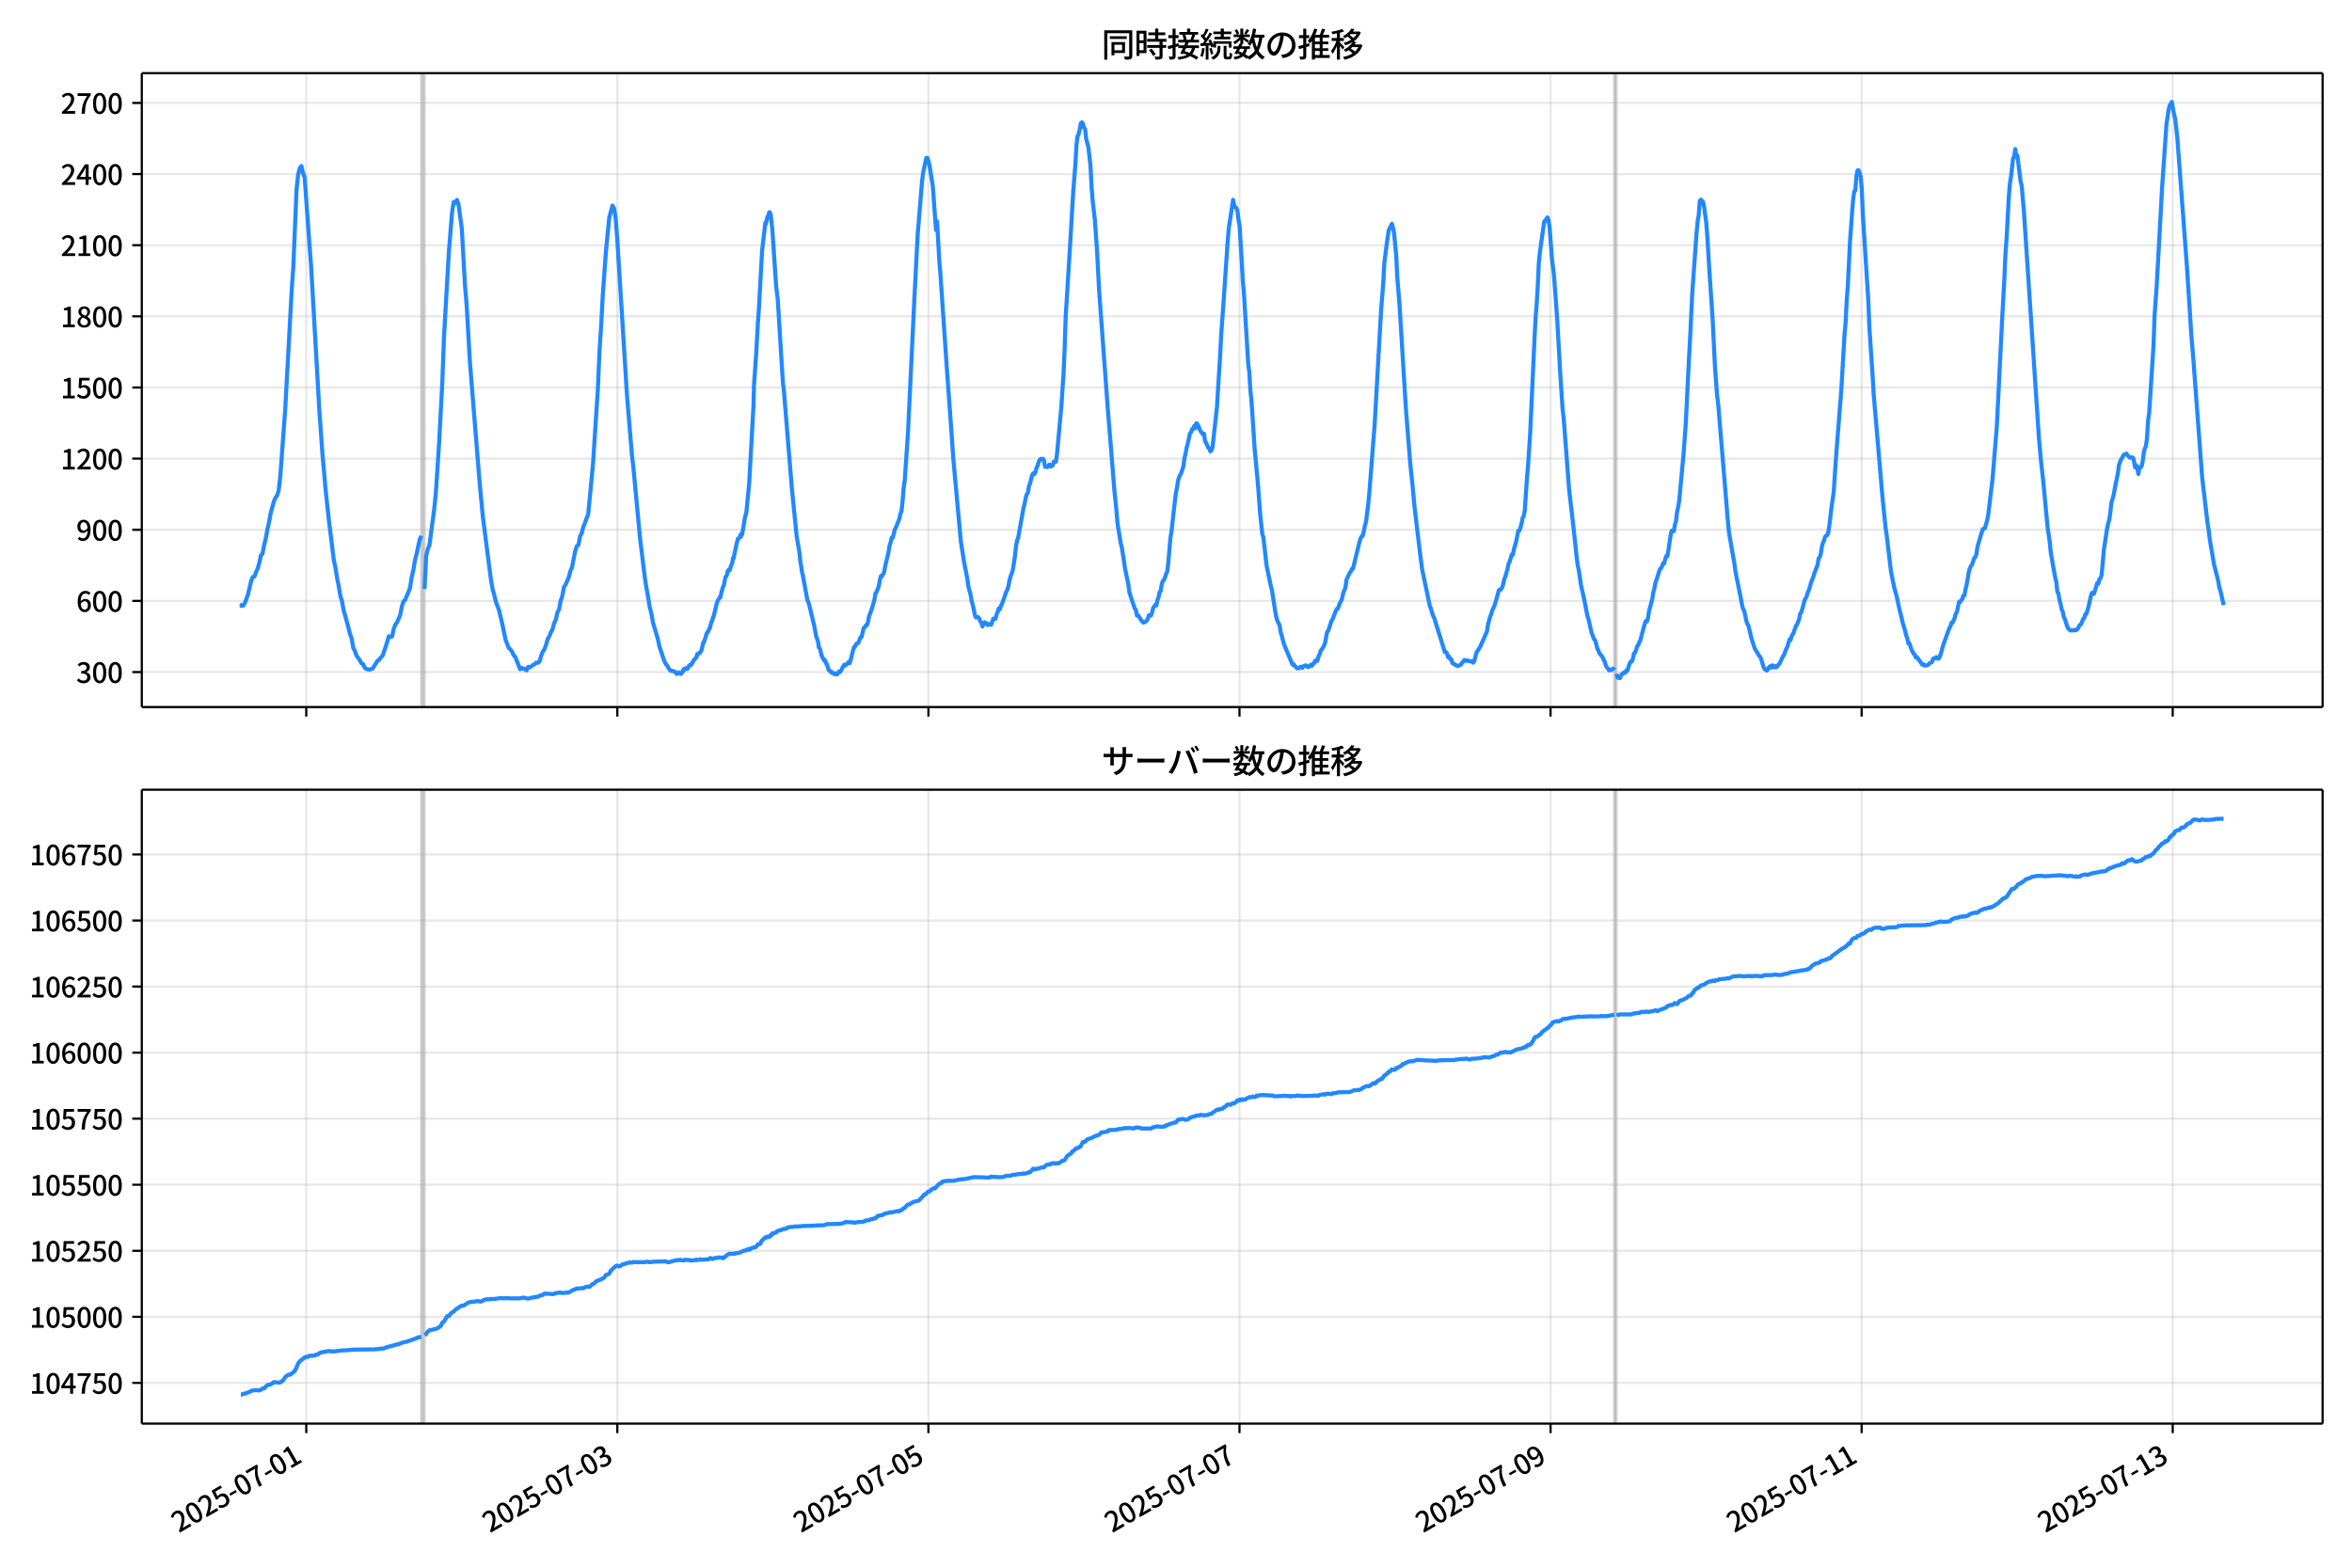 <!DOCTYPE svg  PUBLIC '-//W3C//DTD SVG 1.1//EN'  'http://www.w3.org/Graphics/SVG/1.1/DTD/svg11.dtd'>
<svg version="1.1" viewBox="0 0 864 576" xmlns="http://www.w3.org/2000/svg" xmlns:xlink="http://www.w3.org/1999/xlink">
 <defs>
  <style type="text/css">*{stroke-linejoin: round; stroke-linecap: butt}</style>
 </defs>
 <g id="aa">
  <g id="ab">
   <path d="m0 576h864v-576h-864z" fill="#fff"/>
  </g>
  <g id="ac">
   <g id="ad">
    <path d="m52.09 259.78h801.11v-232.9h-801.11z" fill="#fff"/>
   </g>
   <g id="ae">
    <path d="m154.76 259.78h1.19v-232.9h-1.19z" clip-path="url(#d)" fill="#808080" opacity=".3" stroke="#808080"/>
   </g>
   <g id="af">
    <path d="m593 259.78h.794v-232.9h-.794z" clip-path="url(#d)" fill="#808080" opacity=".3" stroke="#808080"/>
   </g>
   <g id="ag">
    <g id="ah">
     <g id="ai">
      <path d="m112.5 259.78v-232.9" clip-path="url(#d)" fill="none" stroke="#b0b0b0" stroke-linecap="square" stroke-opacity=".3" stroke-width=".8"/>
     </g>
     <g id="aj">
      <defs>
       <path id="h" d="m0 0v3.5" stroke="#000" stroke-width=".8"/>
      </defs>
      <use x="112.503" y="259.778" stroke="#000000" stroke-width=".8" xlink:href="#h"/>
     </g>
    </g>
    <g id="ak">
     <g id="al">
      <path d="m226.78 259.78v-232.9" clip-path="url(#d)" fill="none" stroke="#b0b0b0" stroke-linecap="square" stroke-opacity=".3" stroke-width=".8"/>
     </g>
     <g id="am">
      <use x="226.776" y="259.778" stroke="#000000" stroke-width=".8" xlink:href="#h"/>
     </g>
    </g>
    <g id="an">
     <g id="ao">
      <path d="m341.05 259.78v-232.9" clip-path="url(#d)" fill="none" stroke="#b0b0b0" stroke-linecap="square" stroke-opacity=".3" stroke-width=".8"/>
     </g>
     <g id="ap">
      <use x="341.048" y="259.778" stroke="#000000" stroke-width=".8" xlink:href="#h"/>
     </g>
    </g>
    <g id="aq">
     <g id="ar">
      <path d="m455.32 259.78v-232.9" clip-path="url(#d)" fill="none" stroke="#b0b0b0" stroke-linecap="square" stroke-opacity=".3" stroke-width=".8"/>
     </g>
     <g id="as">
      <use x="455.32" y="259.778" stroke="#000000" stroke-width=".8" xlink:href="#h"/>
     </g>
    </g>
    <g id="at">
     <g id="au">
      <path d="m569.59 259.78v-232.9" clip-path="url(#d)" fill="none" stroke="#b0b0b0" stroke-linecap="square" stroke-opacity=".3" stroke-width=".8"/>
     </g>
     <g id="av">
      <use x="569.593" y="259.778" stroke="#000000" stroke-width=".8" xlink:href="#h"/>
     </g>
    </g>
    <g id="aw">
     <g id="ax">
      <path d="m683.86 259.78v-232.9" clip-path="url(#d)" fill="none" stroke="#b0b0b0" stroke-linecap="square" stroke-opacity=".3" stroke-width=".8"/>
     </g>
     <g id="ay">
      <use x="683.865" y="259.778" stroke="#000000" stroke-width=".8" xlink:href="#h"/>
     </g>
    </g>
    <g id="az">
     <g id="ba">
      <path d="m798.14 259.78v-232.9" clip-path="url(#d)" fill="none" stroke="#b0b0b0" stroke-linecap="square" stroke-opacity=".3" stroke-width=".8"/>
     </g>
     <g id="bb">
      <use x="798.137" y="259.778" stroke="#000000" stroke-width=".8" xlink:href="#h"/>
     </g>
    </g>
   </g>
   <g id="bc">
    <g id="bd">
     <g id="be">
      <path d="m52.09 246.93h801.11" clip-path="url(#d)" fill="none" stroke="#b0b0b0" stroke-linecap="square" stroke-opacity=".3" stroke-width=".8"/>
     </g>
     <g id="bf">
      <defs>
       <path id="f" d="m0 0h-3.5" stroke="#000" stroke-width=".8"/>
      </defs>
      <use x="52.09" y="246.926" stroke="#000000" stroke-width=".8" xlink:href="#f"/>
     </g>
     <g id="bg">
      <!-- 300 -->
      <g transform="translate(27.99 250.91) scale(.1 -.1)">
       <defs>
        <path id="l" transform="scale(.016)" d="m1715-90q-371 0-656 90t-503 240q-217 150-377 323l359 474q211-205 479-359 269-153 634-153 269 0 467 92 199 93 311 266t112 423q0 256-125 451t-429 300q-304 106-835 106v551q467 0 732 105 266 106 384 291 119 186 119 423 0 307-192 489-192 183-531 183-269 0-503-119-233-118-438-316l-384 460q282 256 614 413 333 157 737 157 422 0 748-144 327-144 512-413 186-269 186-659 0-403-221-685-221-281-592-422v-26q269-70 490-227t349-400 128-557q0-422-215-726-214-304-573-468-358-163-787-163z"/>
        <path id="a" transform="scale(.016)" d="m1830-90q-460 0-806 275-346 276-535 823-188 547-188 1366 0 820 188 1357 189 538 535 803 346 266 806 266 461 0 800-269 340-269 528-803 189-534 189-1354 0-819-189-1366-188-547-528-823-339-275-800-275zm0 589q237 0 422 185 186 186 288 599 103 413 103 1091 0 679-103 1082-102 403-288 582-185 180-422 180-236 0-422-180-186-179-292-582-105-403-105-1082 0-678 105-1091 106-413 292-599 186-185 422-185z"/>
       </defs>
       <use xlink:href="#l"/>
       <use transform="translate(57)" xlink:href="#a"/>
       <use transform="translate(114)" xlink:href="#a"/>
      </g>
     </g>
    </g>
    <g id="bh">
     <g id="bi">
      <path d="m52.09 220.79h801.11" clip-path="url(#d)" fill="none" stroke="#b0b0b0" stroke-linecap="square" stroke-opacity=".3" stroke-width=".8"/>
     </g>
     <g id="bj">
      <use x="52.09" y="220.787" stroke="#000000" stroke-width=".8" xlink:href="#f"/>
     </g>
     <g id="bk">
      <!-- 600 -->
      <g transform="translate(27.99 224.77) scale(.1 -.1)">
       <defs>
        <path id="k" transform="scale(.016)" d="m1971-90q-339 0-634 144-294 144-518 435-224 292-352 733-128 442-128 1044 0 678 147 1161 148 483 397 784 250 301 570 445t665 144q397 0 688-147 292-147 490-359l-403-448q-128 154-327 253-198 99-409 99-307 0-567-182-259-182-413-605-153-422-153-1145 0-608 115-1002t326-589q212-195 493-195 212 0 375 121 163 122 259 343t96 522q0 300-90 511-89 212-259 320-169 109-419 109-211 0-451-134t-458-461l-25 538q134 192 313 323t374 201q196 71 375 71 397 0 694-163 298-163 467-490 170-326 170-825 0-468-195-817-195-348-512-544-317-195-701-195z"/>
       </defs>
       <use xlink:href="#k"/>
       <use transform="translate(57)" xlink:href="#a"/>
       <use transform="translate(114)" xlink:href="#a"/>
      </g>
     </g>
    </g>
    <g id="bl">
     <g id="bm">
      <path d="m52.09 194.65h801.11" clip-path="url(#d)" fill="none" stroke="#b0b0b0" stroke-linecap="square" stroke-opacity=".3" stroke-width=".8"/>
     </g>
     <g id="bn">
      <use x="52.09" y="194.648" stroke="#000000" stroke-width=".8" xlink:href="#f"/>
     </g>
     <g id="bo">
      <!-- 900 -->
      <g transform="translate(27.99 198.63) scale(.1 -.1)">
       <defs>
        <path id="p" transform="scale(.016)" d="m1562-90q-410 0-708 150-297 151-502 356l403 461q141-160 346-256t422-96q224 0 425 102 202 103 352 333 151 230 237 614 87 384 87 941 0 589-115 970t-323 563-496 182q-205 0-372-118-166-118-262-336t-96-525q0-301 86-512 87-211 259-323 173-112 417-112 224 0 460 141 237 141 448 461l32-544q-134-180-313-314t-371-208-384-74q-391 0-689 166-297 167-467 496-169 330-169 823 0 467 195 816t515 541 698 192q339 0 636-138 298-137 519-419 221-281 349-710t128-1018q0-691-141-1187t-391-807q-249-310-563-461-313-150-652-150z"/>
       </defs>
       <use xlink:href="#p"/>
       <use transform="translate(57)" xlink:href="#a"/>
       <use transform="translate(114)" xlink:href="#a"/>
      </g>
     </g>
    </g>
    <g id="bp">
     <g id="bq">
      <path d="m52.09 168.51h801.11" clip-path="url(#d)" fill="none" stroke="#b0b0b0" stroke-linecap="square" stroke-opacity=".3" stroke-width=".8"/>
     </g>
     <g id="br">
      <use x="52.09" y="168.509" stroke="#000000" stroke-width=".8" xlink:href="#f"/>
     </g>
     <g id="bs">
      <!-- 1200 -->
      <g transform="translate(22.29 172.49) scale(.1 -.1)">
       <defs>
        <path id="g" transform="scale(.016)" d="m544 0v608h1037v3277h-845v467q333 58 579 147 247 90 451 218h557v-4109h915v-608h-2694z"/>
        <path id="c" transform="scale(.016)" d="m282 0v429q697 621 1164 1136 468 515 701 956 234 442 234 826 0 256-87 451-86 196-262 301-176 106-445 106-275 0-506-151-230-150-422-368l-416 410q301 333 637 518 336 186 803 186 429 0 749-176t496-493 176-745q0-455-224-919t-615-935q-390-470-889-950 186 20 394 36t374 16h1184v-634h-3046z"/>
       </defs>
       <use xlink:href="#g"/>
       <use transform="translate(57)" xlink:href="#c"/>
       <use transform="translate(114)" xlink:href="#a"/>
       <use transform="translate(171)" xlink:href="#a"/>
      </g>
     </g>
    </g>
    <g id="bt">
     <g id="bu">
      <path d="m52.09 142.37h801.11" clip-path="url(#d)" fill="none" stroke="#b0b0b0" stroke-linecap="square" stroke-opacity=".3" stroke-width=".8"/>
     </g>
     <g id="bv">
      <use x="52.09" y="142.37" stroke="#000000" stroke-width=".8" xlink:href="#f"/>
     </g>
     <g id="bw">
      <!-- 1500 -->
      <g transform="translate(22.29 146.36) scale(.1 -.1)">
       <defs>
        <path id="b" transform="scale(.016)" d="m1715-90q-365 0-653 90t-506 237q-217 147-383 307l352 480q134-134 294-246t361-183q202-70 452-70 262 0 473 118 212 119 333 346 122 227 122 541 0 460-247 716-246 256-649 256-224 0-384-64t-365-198l-365 237 141 2240h2387v-627h-1747l-109-1204q154 77 307 118 154 42 340 42 397 0 723-160t518-490q192-329 192-847 0-519-224-887t-586-560q-361-192-777-192z"/>
       </defs>
       <use xlink:href="#g"/>
       <use transform="translate(57)" xlink:href="#b"/>
       <use transform="translate(114)" xlink:href="#a"/>
       <use transform="translate(171)" xlink:href="#a"/>
      </g>
     </g>
    </g>
    <g id="bx">
     <g id="by">
      <path d="m52.09 116.23h801.11" clip-path="url(#d)" fill="none" stroke="#b0b0b0" stroke-linecap="square" stroke-opacity=".3" stroke-width=".8"/>
     </g>
     <g id="bz">
      <use x="52.09" y="116.232" stroke="#000000" stroke-width=".8" xlink:href="#f"/>
     </g>
     <g id="ca">
      <!-- 1800 -->
      <g transform="translate(22.29 120.22) scale(.1 -.1)">
       <defs>
        <path id="x" transform="scale(.016)" d="m1830-90q-441 0-787 163-345 164-547 448-202 285-202 650 0 314 122 557t314 419 403 291v32q-256 186-442 458-185 272-185 643 0 365 176 640t480 425q304 151 694 151 410 0 704-160t457-439q164-278 164-649 0-237-96-448t-234-381q-137-169-291-278v-32q218-115 397-285 179-169 288-406t109-557q0-346-189-628-189-281-532-448-342-166-803-166zm314 2708q205 198 310 419 106 221 106 464 0 211-83 384t-247 272q-163 99-393 99-288 0-480-183-192-182-192-502 0-256 134-429 135-172 359-294t486-230zm-294-2170q236 0 418 89 183 90 285 253 103 164 103 388 0 211-90 367-89 157-246 272-157 116-368 215t-454 195q-244-173-398-426-153-252-153-553 0-237 118-416 119-179 324-282 205-102 461-102z"/>
       </defs>
       <use xlink:href="#g"/>
       <use transform="translate(57)" xlink:href="#x"/>
       <use transform="translate(114)" xlink:href="#a"/>
       <use transform="translate(171)" xlink:href="#a"/>
      </g>
     </g>
    </g>
    <g id="cb">
     <g id="cc">
      <path d="m52.09 90.093h801.11" clip-path="url(#d)" fill="none" stroke="#b0b0b0" stroke-linecap="square" stroke-opacity=".3" stroke-width=".8"/>
     </g>
     <g id="cd">
      <use x="52.09" y="90.093" stroke="#000000" stroke-width=".8" xlink:href="#f"/>
     </g>
     <g id="ce">
      <!-- 2100 -->
      <g transform="translate(22.29 94.078) scale(.1 -.1)">
       <use xlink:href="#c"/>
       <use transform="translate(57)" xlink:href="#g"/>
       <use transform="translate(114)" xlink:href="#a"/>
       <use transform="translate(171)" xlink:href="#a"/>
      </g>
     </g>
    </g>
    <g id="cf">
     <g id="cg">
      <path d="m52.09 63.954h801.11" clip-path="url(#d)" fill="none" stroke="#b0b0b0" stroke-linecap="square" stroke-opacity=".3" stroke-width=".8"/>
     </g>
     <g id="ch">
      <use x="52.09" y="63.954" stroke="#000000" stroke-width=".8" xlink:href="#f"/>
     </g>
     <g id="ci">
      <!-- 2400 -->
      <g transform="translate(22.29 67.939) scale(.1 -.1)">
       <defs>
        <path id="q" transform="scale(.016)" d="m2170 0v3072q0 192 12 457 13 266 20 458h-26q-90-179-183-365-92-185-195-364l-921-1415h2579v-576h-3328v493l1875 2957h858v-4717h-691z"/>
       </defs>
       <use xlink:href="#c"/>
       <use transform="translate(57)" xlink:href="#q"/>
       <use transform="translate(114)" xlink:href="#a"/>
       <use transform="translate(171)" xlink:href="#a"/>
      </g>
     </g>
    </g>
    <g id="cj">
     <g id="ck">
      <path d="m52.09 37.815h801.11" clip-path="url(#d)" fill="none" stroke="#b0b0b0" stroke-linecap="square" stroke-opacity=".3" stroke-width=".8"/>
     </g>
     <g id="cl">
      <use x="52.09" y="37.815" stroke="#000000" stroke-width=".8" xlink:href="#f"/>
     </g>
     <g id="cm">
      <!-- 2700 -->
      <g transform="translate(22.29 41.8) scale(.1 -.1)">
       <defs>
        <path id="j" transform="scale(.016)" d="m1235 0q32 646 109 1187t224 1024 384 941 576 938h-2208v627h3027v-455q-409-512-665-989-256-476-397-969t-205-1053-90-1251h-755z"/>
       </defs>
       <use xlink:href="#c"/>
       <use transform="translate(57)" xlink:href="#j"/>
       <use transform="translate(114)" xlink:href="#a"/>
       <use transform="translate(171)" xlink:href="#a"/>
      </g>
     </g>
    </g>
   </g>
   <g id="cn">
    <path d="m88.504 222.44.113.174.1-.349.413.349.21-.087.561-.871 1.191-3.224 1.211-5.141.593-1.307.596-.174.561-1.655.595-1.22.595-2.091.595-2.788.595-.61.595-3.224.595-2.353.595-3.311.595-2.614.595-3.311 1.19-4.356.595-1.394.595-.784.595-2.004.595-5.315 1.786-24.309 2.381-43.826.595-8.539 1.19-28.666.595-5.315.595-2.353.595-.784.595 2.614.595 1.568 1.786 24.919.595 7.842 2.976 52.191 1.19 16.816 1.19 13.418 1.19 10.978 1.786 14.464.595 2.701.595 3.921.595 2.788.595 3.659.595 1.917.595 3.224 1.786 6.535.595 2.44.595 1.568.595 3.485.595 1.133.595 1.743 1.19 1.655.595 1.133.595.261.595 1.307.595.523 1.19.261 1.19-.436 1.786-2.875.595-.261.595-.958.595-.436 1.19-3.398 1.19-3.921.595.261.595-.174.595-2.788.595-1.568.595-.784 1.19-2.788.595-3.137.595-1.743.595-.61 1.786-4.269.595-3.921.595-2.44.595-3.659.595-2.353 1.19-5.489.595-1.394m1.19 19.517.595-12.285.595-2.353.595-1.394 1.786-13.418.595-6.012 1.19-18.21 1.19-22.654.595-16.293 1.786-31.105 1.19-14.725.595-3.747.595.436.595-1.22.595 1.743 1.19 8.8 1.19 21.173.595 6.97 1.19 20.824 3.571 44.349 1.19 12.547 1.786 14.028 1.19 9.062.595 3.485.595 2.091.595 2.527 1.19 3.224 1.19 4.966 1.19 5.751 1.19 3.137.595.436.595.871.595 1.307.595.61 1.786 4.531.595-.436.595.349h.595l.595.523.595-1.307.595.174.595-.349.595-.523.595-.261.595-.61.595.087.595-.523.595-2.091.595-1.481.595-.871.595-1.655.595-2.091.595-.958.595-1.568.595-1.046.595-2.265.595-1.22.595-2.701.595-1.046.595-3.224.595-1.655.595-3.311.595-.958 1.19-2.701.595-2.265.595-1.394 1.19-6.012.595-1.83.595-.436.595-3.137.595-1.133.595-2.353.595-1.394.595-1.743.595-1.394 1.786-18.733 1.786-27.62.595-13.766.595-9.149.595-11.24 1.19-16.468 1.19-12.111 1.19-4.444.595 1.046.595 3.747.595 8.016 3.571 57.244 1.786 21.521.595 5.228 2.381 25.355 1.786 14.638.595 3.921.595 3.137.595 3.747.595 2.265.595 3.398 1.786 6.012.595 2.788 1.786 5.315.595 1.133.595.697.595 1.133.595.61h.595l.794.261.794.871.198-.087.397-.523.397.436.198-.087.397.261.397-.61.198-.523.198.174.198-.784.198-.174h.198l.198.174.198-.174.198.087.198-.436.198.349.595-1.22.198.174.198-.087.198-.436.198.087.397-.784.198-.174.397-.871.198-.087.397-.523.198-.087.198-.523.198-.871.198.087.397-.436.198.087.397-.523.397-.697.595-2.701h.198l.794-2.353.198-.871.198-.174.198-.523h.198l.397-1.133.198-.087.595-2.353.198-.261.198-.523.198-1.046.198-.087 1.19-4.879.397-1.22.198-.174.397-.784.198-.436.198.174.397-2.091.198-.349.198-1.046.397-.697.397-2.004.198-1.046.595-.871.198-1.22.198-.523.198-.087.198.174.198-.087.397-1.394.595-1.481.198-1.655.198.261.992-4.705.198-1.046.198-.436.198-1.133.595-.261.198-.436.198-.784.198.697.198-1.046.198.261 1.19-7.058.198-.174.198-1.133.992-10.194 1.587-28.404.198-7.842.794-11.414.595-10.804.397-5.663 1.19-21.608 1.19-10.194.198.436.595-2.701.198-.174.198-.349.198-1.046.198-.087.397.871.397 3.834.198 1.743 1.389 20.737.595 4.879 1.786 29.014.198 2.527.198 1.046 2.976 36.594 1.786 17.862.992 5.751.397 3.747.198 1.046.397 2.788.198.523.992 5.489.794 4.182.198.261.397 1.22 1.587 6.622.198.697.794 4.356.595 1.655.198.784.198 1.655.397.436.595 2.353.397 1.133.397.349.198.61.198-.261.198.349.397 1.133.198.087.595 2.004.397.436.198.087.198.261.198-.087.198.436.397.087.198.261.397-.174.198.436.198-.349.595.349.397-.61.198-.436.397.174.397-.436.595-1.22.595-1.046.397.261.397-.261.794-.958.397.436.397-1.22.794-3.224.397-1.394.397-.261.397-.958.794-.349.794-2.091.397-.087.794-3.311.397-.261.397-.784h.397l.397-1.133.397-2.178.794-2.091.794-2.527.397-1.568.397-2.265.397-.523.794-2.091.397-2.265.397-1.481.397.087.794-1.481.397-2.353 1.19-4.966.397-2.527.397-1.133.397-1.743h.397l.794-3.137.397-.697.794-2.004.397-.958.397-1.917.397-.871.397-3.659.397-4.879.397-2.701.794-11.675.397-5.751 2.381-49.925 1.19-23.089 1.587-19.343.397-3.311 1.19-5.576h.397l.397 1.133.397 1.743 1.19 7.406 1.19 16.206.397-3.137.794 14.376.397 4.618 2.381 34.852 1.587 21.957.794 11.414 2.777 30.408 1.19 7.58 1.19 6.099.397 2.875.794 2.962.397 2.527.397 1.133.794 3.834.397.871.397-.174.397.087.397.436.397 1.046.397.61.397 1.307.397-1.133.397-.436.397.61.397-.261.397.697.397-.349.794.261.794-2.265.794.087.397-1.568.397-.871.397-1.394.397.349.397-1.307.397-.61 1.587-4.531.397-.784.397-1.22.397-2.265.397-1.394.794-2.178.794-5.053.397-3.747.397-2.265.397-.871 1.984-11.153.397-1.394.397-2.178.397-1.394.397-.436.397-2.44.397-1.046.794-3.137.397-.61.397.349.397-.697.397-1.655.397-.784.397-1.307.397-.871.397-.349.397.261.397-.261.397.697.397 2.265.397-.087.397.174.397-.349.397-.61.397.697.397-.087.397-.261.397-1.394h.794l.397-2.875 1.587-17.339.794-11.937.397-8.8.397-12.198 1.587-25.703 1.19-20.388.794-9.933.397-7.145.397-3.311.397-.61.397-1.743.397-2.353.397-.349.397.523.397 1.481.397.523.397 3.572.794 2.962.794 7.058.397 7.755.397 4.879.794 7.058.794 11.065.794 15.248 3.174 43.129 2.381 29.537.794 7.842.397 4.792 1.19 7.319.397 1.568.794 4.966.397 2.788 1.19 5.576.397 3.05 1.587 4.879.397 1.046.397.61.397 2.004.397-.087.397.523.794 1.394.397.261.397.523.794-.349.397-.436.397-.61.397-1.307.794.087.397-1.133.397-1.655.794-1.133.397.174.397-2.004.397-1.046.397-1.917.397-.349.397-2.614.397-1.046.397-.349.397-.958.397-1.307.397-.784.397-3.311.794-9.149.397-2.44 1.19-10.717.397-3.224.397-1.917.397-2.614.397-1.394.794-1.481.794-2.527.397-3.05.397-1.568.397-2.178.397-1.394.794-3.747.397-.436.397-1.22h.397l.397-1.22.397.784.397-1.743.397.349.397.784.397 1.22 1.19 1.743.397-.261.397 2.614.794 1.568.397 1.046.397.174.397 1.133.397-.436.397-1.22 1.587-14.464 1.19-18.994.397-8.016.794-10.891 1.587-23.351.397-4.705 1.587-10.368.397 1.917.397.784.397.261.397 1.133.397 3.311.397 2.091.794 13.244.397 7.145.397 4.356 1.587 26.139.397 2.962.397 6.796.397 3.659 1.19 18.036 1.19 12.634.794 10.804.794 7.493.397 1.22 1.19 10.456 1.587 7.58.397 1.481 1.19 7.755.397 2.091.397 1.394.794 1.481.397 2.614.397 1.22.794 3.137 3.174 7.58.397-.174.397.697.397.261.397.523.397.087.397-.087.397-.436.397-.087.397.436.397-.61.397-.087.397-.261.397.174.397.436h.397l.794-.871.397.436.397-.784.397-.087.397-1.046.397.174.397-.087.397-1.568.397-.697.397-1.394.794-1.046.794-1.655.794-4.269.397-.349 1.19-3.659.397-.523 1.19-3.137.397-.784.397-.087.794-2.265.397-.523.397-1.22.397-1.83.794-1.917.397-2.875 1.19-2.614.397-.349.397-1.046.397-.087 2.381-9.846.397-1.22.397-.784.397-.174.397-1.655.397-2.178.397-1.133.794-6.361.397-4.008.794-10.194 1.19-15.161 2.381-42.258.794-9.933.397-7.406.794-6.273.794-5.663 1.19-2.44.397 1.394.397 2.004.794 8.277.397 8.19.794 9.671 2.381 38.686 1.587 19.953.794 7.58.794 8.452 1.19 10.107.794 6.535.794 6.186 1.587 7.493 1.19 5.751.397.958.794 2.701.397.697 3.968 12.721h.397l.397.436.397 1.481.397-.261.397.958.397.087.397 1.394.794.349.397.349.794.349 1.19-.523.397-.784.397-.261.397-.697.794.349.397-.174.397.261.794.087.397-.087.397.61.397-.349.397-1.307.397-1.743.397-.784.794-1.22.397-.697 1.984-4.531.397-.871.397-2.614.794-2.875.397-.958.397-1.394.794-1.655.794-2.701.794-2.962.397-.261h.397l.397-.697.397-1.22.397-1.83.397-.958.794-2.788.397-2.004.397-.697.794-2.701.397.174.397-2.091.794-2.788.794-4.008h.397l.397-1.133.397-1.481.397-2.091.397-.61.397-2.091.794-11.763.397-4.531.794-12.111 1.587-34.678.397-7.667.397-5.053.397-6.535.397-8.626.397-4.008 1.19-8.452.397-2.788.397-.174.397-.784.397-.523.397 1.22.397 2.527.794 10.891.794 6.535.794 10.63.397 5.663 1.19 20.911.794 12.111.397 3.224 1.984 26.139 1.587 13.766 1.19 11.065.397 3.137.397 1.83.794 5.402 1.19 5.315 1.19 6.099.397 1.133 1.19 5.228.397.871.397 1.22.397.349.397 1.22.397 1.743.397.784.397 1.046 1.19 1.481.397 1.046.397.61.397 1.394.397.784.397.349.397.697.397-.261.397.174.397-.349.397-.174.397-.523m.794 2.44.397 1.394.397-.087.397.261.794-1.568.397-.087.397-.523.397.174.397-.871.397.087.794-2.527.397-.784h.397l.397-.871.397-2.091.397-.261.397-.958.397-1.481.397-.349.397-1.133.397-.697.794-3.05.794-2.962.397-1.046.397.174.397-1.133.397-2.614 1.19-4.444.397-2.527.397-1.481.397-2.178.397-.958 1.19-3.834.397-.349.397-.697.397-1.133.397.087.397-1.655.397-1.133.397.087.397-2.265.794-5.489.397-1.655.794.174.397-2.44.397-1.307.397-3.398.397-1.655.397-2.527 1.587-17.077.794-10.978 1.19-23.961.397-7.145.794-16.729 1.587-22.218.397-4.356.397-2.265.397-5.228.397-.523.794.784.397 1.83.794 5.838.397 5.228.794 13.157.794 11.588.397 6.186.794 16.38.794 10.891.397 2.962 3.571 43.216.397 4.095 1.19 6.97.794 4.444.397 3.05 1.984 9.846.397 2.265.397 1.568.397.697.397 1.568.397 2.091.397 1.22.397.61 1.19 4.966.794 2.44.397 1.133 1.587 2.614.397.436.397.958.794 2.701.397.697.794.61.397-.436.397-.784.397-.349.397.523.397-.871.397.087.397.697.397-.523.397.436.794-.958.397-.523 1.19-2.527.397-.523.794-2.178.397-.697.794-2.788.397.261.397-1.568.397-.523.397-.871.794-2.265.397-.523.794-2.004.397-2.091.397-.436.397-1.307.794-3.05.794-1.568.397-1.394.397-.784.794-2.788.794-2.004.397-1.394 1.19-3.05.397-2.44.397-.349.397-1.22.397-2.701.397-1.394.397-.871.397-1.394.397-.436.397-.174.397-1.133.397-2.614.794-6.709.794-5.489.794-12.111 1.984-25.268 1.19-20.388.397-4.531.397-7.929.397-5.141.794-16.119.794-11.24.397-4.879.397-2.788.397-.349.397-5.141.397-2.178.397-.087.794 2.353.397 5.053.397 9.236 1.984 31.192.397 9.933 1.19 17.862.397 6.796 3.174 37.204 1.19 11.763.397 2.701 1.587 13.331 1.19 5.925.794 2.788 1.19 5.489.397 1.481.794 3.398.794 2.527.397 1.83.397.958.397 2.004.397-.087.794 2.44.794 1.481.397.349.397 1.046.397-.174 1.984 2.788.397-.174.397.523 1.19-.174.794-.784.794-.349.397-1.22.397-.174h.397l.397-.436.397.523.397.087.397-.523.794-2.44.397-1.655 2.381-6.622.397-.61.397-1.394h.397l.794-1.743.397-1.655.397-.436.794-3.834.397.087.397-.697.397-.349.397-1.307.397-.087.397-2.265.397-1.568.794-4.618.397-1.481.397-.871.397-.436.794-2.44.397-.349.397-.958.397-2.788 1.19-4.095.794-2.527.397-.087.397-.261.794-2.788.397-2.004 1.587-13.244 1.19-14.551.397-4.966 1.984-39.905.794-14.464.397-9.149.397-5.228.794-14.812.397-5.315.397-2.353.794-6.97.397-.697.397-2.788.397 2.527.397-.174 1.19 9.497.397 1.655.794 9.149 5.555 83.732.794 8.713.794 7.145.794 8.452.794 8.364.794 5.315.397 4.095 1.587 8.974.397 1.481.397 3.747.397.61.397 2.44.397 1.307.397 2.091.397.784.397 2.091.397.697.794 2.527.397.871.794.784.397-.087.794.087.397-.261.397.174.397-.174.397-.436.397-.871.397-.523.397-.261.794-2.004.397-.261.397-1.481.397-.087.794-2.788.794-3.659.397-1.22.397.436.397-.174 1.19-3.921.397.261.397-1.655.397-.349.397-1.22.794-8.974 1.19-7.929.397-1.917.397-1.307.397-2.527.397-3.747.794-2.788.794-4.182.794-3.834.397-3.137.794-2.091.397-.523.397-.871.397-.436h.397l.397-.261.397.697.397.261.397.523.794-.087.397.087.397 1.394.397 2.178.397-.784.397 1.133.397 2.091.397-2.527.397.174.397-.523.397-1.743.397-3.311.397-1.481.397-.871.397-2.962.397-6.448.397-2.788 1.587-24.745.397-10.978.794-11.24 1.984-36.072 1.587-23.002.794-5.315.397-1.655.397-.436.397-.784.794 4.531.397 1.481.794 6.883 3.571 47.921 1.19 18.471.397 6.273.794 9.584 3.174 42.694 1.984 16.816.397 2.527.397 3.311 1.587 9.41 1.19 4.618.397 1.743.397 2.265.397 1.133 1.19 5.228v0" clip-path="url(#d)" fill="none" stroke="#28f" stroke-linecap="square" stroke-width="1.5"/>
   </g>
   <g id="co">
    <path d="m52.09 259.78v-232.9" fill="none" stroke="#000" stroke-linecap="square" stroke-width=".8"/>
   </g>
   <g id="cp">
    <path d="m853.2 259.78v-232.9" fill="none" stroke="#000" stroke-linecap="square" stroke-width=".8"/>
   </g>
   <g id="cq">
    <path d="m52.09 259.78h801.11" fill="none" stroke="#000" stroke-linecap="square" stroke-width=".8"/>
   </g>
   <g id="cr">
    <path d="m52.09 26.88h801.11" fill="none" stroke="#000" stroke-linecap="square" stroke-width=".8"/>
   </g>
   <g id="cs">
    <!-- 同時接続数の推移 -->
    <g transform="translate(404.64 20.88) scale(.12 -.12)">
     <defs>
      <path id="w" transform="scale(.016)" d="m1587 3936h3232v-518h-3232v518zm320-1114h557v-2534h-557v2534zm301 0h2291v-2086h-2291v512h1734v1069h-1734v505zm-1683 2260h5113v-570h-4524v-5056h-589v5626zm4768 0h595v-4896q0-250-67-397t-227-218q-160-77-426-96t-675-19q-13 83-45 192t-77 218q-45 108-89 185 281-13 527-13 247 0 330 0 83 7 118 42 36 35 36 112v4890z"/>
      <path id="u" transform="scale(.016)" d="m2714 4672h3238v-525h-3238v525zm-244-1235h3712v-538h-3712v538zm20-1184h3635v-531h-3635v531zm1523 3155h595v-2310h-595v2310zm832-2451h589v-2823q0-230-61-364-61-135-227-199-167-70-423-86t-633-16q-20 121-78 285-57 163-121 284 275-6 509-9t310-3q77 6 106 28 29 23 29 93v2810zm-2023-1677 487 282q153-160 313-352t294-381q135-189 206-343l-519-313q-64 153-189 348-124 196-278 394-154 199-314 365zm-2086 3718h1619v-4281h-1619v544h1056v3187h-1056v550zm32-1843h1293v-537h-1293v537zm-320 1843h563v-4832h-563v4832z"/>
      <path id="v" transform="scale(.016)" d="m3866 5408h614v-870h-614v870zm-1479-653h3597v-518h-3597v518zm-230-1485h4e3v-518h-4e3v518zm825 922 519 102q64-160 121-342 58-182 96-352 39-170 45-304l-544-128q-6 134-42 313-35 180-83 365-48 186-112 346zm1856 109 589-71q-96-275-202-557-105-281-195-486l-518 77q58 147 122 329 64 183 118 372t86 336zm-2643-2106h3943v-518h-3943v518zm1408 685 602-115q-167-371-362-784t-390-797-362-685l-525 179q160 288 346 666t368 784 323 752zm-659-2157 358 403q352-102 733-240 381-137 752-304 371-166 697-336 327-169 558-329l-384-461q-218 160-532 336-313 176-685 345-371 170-755 323-384 154-742 263zm1894 1114 583-71q-122-550-353-944-230-393-604-662t-922-435q-547-167-1296-269-25 128-93 269-67 141-137 230 678 64 1168 192t819 349q330 221 531 550 202 330 304 791zm-4684 217q396 90 953 240 557 151 1120 311l77-544q-525-154-1053-311-528-156-963-284l-134 588zm121 2093h1965v-563h-1965v563zm819 1248h576v-5229q0-236-51-374t-192-208q-141-77-355-99-214-23-541-16-13 115-64 288t-109 294q205-6 381-6t234 0q64 0 92 28 29 29 29 93v5229z"/>
      <path id="t" transform="scale(.016)" d="m4058 5408h595v-1798h-595v1798zm-1415-563h3443v-499h-3443v499zm231-992h3008v-499h-3008v499zm-224-877h3475v-1203h-531v729h-2432v-729h-512v1203zm1964-877h551v-1881q0-122 22-157 23-35 106-35 25 0 92 0 68 0 135 0t99 0q51 0 83 54t45 224 19 515q90-70 234-131t259-93q-19-429-83-662-64-234-183-326-118-93-316-93-39 0-103 0t-134 0-138 0q-67 0-99 0-237 0-365 64t-176 218q-48 153-48 422v1881zm-1164-6h550v-455q0-243-48-528-48-284-186-579-137-294-409-572-272-279-727-503-70 90-192 208-121 118-230 195 416 205 665 438 250 234 371 474 122 240 164 467 42 228 42 413v442zm-2240 3309 524-192q-121-244-259-503-137-259-275-496t-259-416l-410 173q122 186 246 438 125 253 240 515 116 263 193 481zm716-743 500-230q-224-359-496-756-272-396-548-764-275-368-518-650l-358 205q179 211 377 483 199 272 387 569 189 298 358 592 170 295 298 551zm-1721-665 307 403q166-154 339-340 173-185 320-364t224-327l-326-460q-77 160-218 348-141 189-314 384-172 196-332 356zm1485-832 435 179q128-211 249-458 122-246 215-474 93-227 137-412l-473-211q-32 185-119 422-86 237-201 486-115 250-243 468zm-1530-583q422 26 998 54 576 29 1184 68l7-499q-570-45-1127-84-556-38-992-70l-70 531zm1702-992 436 135q121-276 214-596t118-556l-454-148q-26 237-112 563-86 327-202 602zm-1363 109 499-83q-57-455-163-897-105-441-253-748-51 32-134 73-83 42-170 83-86 42-144 62 148 294 234 697t131 813zm691 627h525v-2861h-525v2861z"/>
      <path id="n" transform="scale(.016)" d="m224 2022h3187v-499h-3187v499zm51 2247h3111v-487h-3111v487zm1127-1735 563-121q-154-320-333-672t-352-679q-173-326-326-582l-532 173q148 243 324 566t345 669q170 346 311 646zm934-832 563-64q-89-480-262-838t-461-614-701-432-976-298q-25 128-99 269t-157 237q659 102 1085 303 426 202 666 554t342 883zm422 3597 519-211q-147-218-298-436-150-217-278-377l-403 186q121 173 252 413 132 240 208 425zm-1203 109h563v-2957h-563v2957zm-1075-320 448 186q134-192 246-420 112-227 157-393l-467-211q-38 172-147 406t-237 432zm1094-1050 397-236q-160-263-400-529-240-265-519-489-278-224-553-378-51 103-141 237-89 135-179 218 269 109 534 294 266 186 493 416 228 231 368 467zm487-204q83-45 246-145 163-99 352-211t346-211 221-150l-327-423q-83 77-230 198-147 122-317 253-170 132-327 250-156 119-259 189l295 250zm1798 396h2311v-556h-2311v556zm115 1178 615-90q-103-640-263-1235t-384-1101q-224-505-512-889-44 57-134 134t-186 157-166 125q275 339 473 796 199 458 340 995 141 538 217 1108zm1223-1510 614-58q-147-1101-445-1940-297-838-813-1443-515-604-1321-1014-26 71-90 177-64 105-134 208-70 102-128 159 742 346 1212 880 471 535 730 1290 260 755 375 1741zm-1005-135q134-851 387-1597 253-745 659-1305 407-560 1002-874-70-57-154-150-83-93-154-189-70-96-121-179-633 371-1056 988-422 618-688 1434-265 816-425 1783l550 89zm-3309-3065 327 416q377-148 754-330 378-182 701-378 324-195 548-368l-416-435q-211 179-519 378-307 198-666 383-358 186-729 334z"/>
      <path id="s" transform="scale(.016)" d="m3686 4378q-64-493-163-1041-99-547-265-1084-192-653-432-1104t-522-688-595-237q-320 0-596 221-275 221-448 621-172 400-172 931 0 537 220 1017 221 480 611 851 391 372 909 583 519 211 1121 211 576 0 1040-186 464-185 793-515 330-329 502-771 173-441 173-941 0-672-278-1194-278-521-816-851-538-329-1318-444l-378 601q166 20 307 42t263 48q307 70 585 217 279 148 496 375 218 227 342 534 125 308 125 692t-122 713q-121 330-358 573-236 243-582 380-346 138-781 138-525 0-935-186-409-185-694-489-284-304-432-656-147-352-147-678 0-365 89-605 90-240 224-355 135-115 276-115t288 144 297 457q151 314 298 800 147 461 246 982 100 522 145 1021l684-12z"/>
      <path id="o" transform="scale(.016)" d="m2995 2925h2893v-519h-2893v519zm0-1280h2893v-519h-2893v519zm-64-1299h3232v-557h-3232v557zm1312 3577h563v-3763h-563v3763zm429 1466 634-141q-154-390-340-794-185-403-339-684l-512 140q103 199 208 458 106 259 195 528 90 269 154 493zm-1472 25 582-147q-153-518-371-1018-217-499-483-931t-573-758q-38 64-109 160-70 96-147 198-77 103-141 160 416 416 733 1034t509 1302zm128-1203h2720v-537h-2720v-4205h-582v4422l313 320h269zm-3174-2157q396 90 953 240 557 151 1120 311l77-544q-525-154-1053-311-528-156-963-284l-134 588zm121 2093h1965v-563h-1965v563zm819 1248h576v-5229q0-236-51-374t-192-208q-141-77-355-99-214-23-541-16-13 115-64 288t-109 294q205-6 381-6t234 0q64 0 92 28 29 29 29 93v5229z"/>
      <path id="m" transform="scale(.016)" d="m4051 5402 595-109q-281-493-729-941t-1107-806q-39 64-106 144t-141 153q-73 74-137 119 608 288 1011 678t614 762zm-77-557h1511v-493h-1863l352 493zm1293 0h109l109 25 384-179q-192-505-496-905t-695-701q-390-301-845-519-454-217-947-358-44 109-137 253t-176 227q448 109 867 294 419 186 777 445 359 259 631 592t419 730v96zm-1990-954 377 307q167-96 336-218 170-121 320-249 151-128 247-237l-397-332q-90 108-237 236t-317 259q-169 132-329 234zm1107-934 595-109q-307-538-803-1031-496-492-1232-876-38 64-102 144t-138 156q-74 77-138 116 455 217 807 483t604 554q253 288 407 563zm-90-589h1460v-506h-1818l358 506zm1268 0h121l109 26 384-167q-192-614-531-1075t-787-794q-448-332-983-553-534-221-1129-355-45 115-132 269-86 153-176 249 551 96 1043 285 493 189 903 473 410 285 714 669t464 883v90zm-2132-1056 410 339q186-102 384-237 198-134 371-275t282-269l-435-371q-103 128-270 272-166 144-361 288t-381 253zm-2150 3533h589v-5376h-589v5376zm-992-1242h2336v-569h-2336v569zm1024-224 365-160q-96-339-231-707-134-368-291-727-157-358-336-672-179-313-365-537-44 128-134 291t-160 272q173 192 339 457 167 266 323 570 157 304 282 618t208 595zm941 1946 416-467q-314-122-695-221-380-99-784-173-403-74-780-131-20 102-71 236-51 135-102 231 358 58 732 138 375 80 711 179t573 208zm-397-2579q58-45 179-170 122-125 266-266 144-140 259-265t160-183l-352-473q-58 102-157 255-99 154-218 317-118 164-227 311-108 147-185 237l275 237z"/>
     </defs>
     <use xlink:href="#w"/>
     <use transform="translate(100)" xlink:href="#u"/>
     <use transform="translate(200)" xlink:href="#v"/>
     <use transform="translate(300)" xlink:href="#t"/>
     <use transform="translate(400)" xlink:href="#n"/>
     <use transform="translate(500)" xlink:href="#s"/>
     <use transform="translate(600)" xlink:href="#o"/>
     <use transform="translate(700)" xlink:href="#m"/>
    </g>
   </g>
  </g>
  <g id="ct">
   <g id="cu">
    <path d="m52.09 523.06h801.11v-232.9h-801.11z" fill="#fff"/>
   </g>
   <g id="cv">
    <path d="m154.76 523.06h1.19v-232.9h-1.19z" clip-path="url(#e)" fill="#808080" opacity=".3" stroke="#808080"/>
   </g>
   <g id="cw">
    <path d="m593 523.06h.794v-232.9h-.794z" clip-path="url(#e)" fill="#808080" opacity=".3" stroke="#808080"/>
   </g>
   <g id="cx">
    <g id="cy">
     <g id="cz">
      <path d="m112.5 523.06v-232.9" clip-path="url(#e)" fill="none" stroke="#b0b0b0" stroke-linecap="square" stroke-opacity=".3" stroke-width=".8"/>
     </g>
     <g id="da">
      <use x="112.503" y="523.055" stroke="#000000" stroke-width=".8" xlink:href="#h"/>
     </g>
     <g id="db">
      <!-- 2025-07-01 -->
      <g transform="translate(65.714 563.33) rotate(-30) scale(.1 -.1)">
       <defs>
        <path id="i" transform="scale(.016)" d="m301 1536v544h1689v-544h-1689z"/>
       </defs>
       <use xlink:href="#c"/>
       <use transform="translate(57)" xlink:href="#a"/>
       <use transform="translate(114)" xlink:href="#c"/>
       <use transform="translate(171)" xlink:href="#b"/>
       <use transform="translate(228)" xlink:href="#i"/>
       <use transform="translate(263.7)" xlink:href="#a"/>
       <use transform="translate(320.7)" xlink:href="#j"/>
       <use transform="translate(377.7)" xlink:href="#i"/>
       <use transform="translate(413.4)" xlink:href="#a"/>
       <use transform="translate(470.4)" xlink:href="#g"/>
      </g>
     </g>
    </g>
    <g id="dc">
     <g id="dd">
      <path d="m226.78 523.06v-232.9" clip-path="url(#e)" fill="none" stroke="#b0b0b0" stroke-linecap="square" stroke-opacity=".3" stroke-width=".8"/>
     </g>
     <g id="de">
      <use x="226.776" y="523.055" stroke="#000000" stroke-width=".8" xlink:href="#h"/>
     </g>
     <g id="df">
      <!-- 2025-07-03 -->
      <g transform="translate(179.99 563.33) rotate(-30) scale(.1 -.1)">
       <use xlink:href="#c"/>
       <use transform="translate(57)" xlink:href="#a"/>
       <use transform="translate(114)" xlink:href="#c"/>
       <use transform="translate(171)" xlink:href="#b"/>
       <use transform="translate(228)" xlink:href="#i"/>
       <use transform="translate(263.7)" xlink:href="#a"/>
       <use transform="translate(320.7)" xlink:href="#j"/>
       <use transform="translate(377.7)" xlink:href="#i"/>
       <use transform="translate(413.4)" xlink:href="#a"/>
       <use transform="translate(470.4)" xlink:href="#l"/>
      </g>
     </g>
    </g>
    <g id="dg">
     <g id="dh">
      <path d="m341.05 523.06v-232.9" clip-path="url(#e)" fill="none" stroke="#b0b0b0" stroke-linecap="square" stroke-opacity=".3" stroke-width=".8"/>
     </g>
     <g id="di">
      <use x="341.048" y="523.055" stroke="#000000" stroke-width=".8" xlink:href="#h"/>
     </g>
     <g id="dj">
      <!-- 2025-07-05 -->
      <g transform="translate(294.26 563.33) rotate(-30) scale(.1 -.1)">
       <use xlink:href="#c"/>
       <use transform="translate(57)" xlink:href="#a"/>
       <use transform="translate(114)" xlink:href="#c"/>
       <use transform="translate(171)" xlink:href="#b"/>
       <use transform="translate(228)" xlink:href="#i"/>
       <use transform="translate(263.7)" xlink:href="#a"/>
       <use transform="translate(320.7)" xlink:href="#j"/>
       <use transform="translate(377.7)" xlink:href="#i"/>
       <use transform="translate(413.4)" xlink:href="#a"/>
       <use transform="translate(470.4)" xlink:href="#b"/>
      </g>
     </g>
    </g>
    <g id="dk">
     <g id="dl">
      <path d="m455.32 523.06v-232.9" clip-path="url(#e)" fill="none" stroke="#b0b0b0" stroke-linecap="square" stroke-opacity=".3" stroke-width=".8"/>
     </g>
     <g id="dm">
      <use x="455.32" y="523.055" stroke="#000000" stroke-width=".8" xlink:href="#h"/>
     </g>
     <g id="dn">
      <!-- 2025-07-07 -->
      <g transform="translate(408.53 563.33) rotate(-30) scale(.1 -.1)">
       <use xlink:href="#c"/>
       <use transform="translate(57)" xlink:href="#a"/>
       <use transform="translate(114)" xlink:href="#c"/>
       <use transform="translate(171)" xlink:href="#b"/>
       <use transform="translate(228)" xlink:href="#i"/>
       <use transform="translate(263.7)" xlink:href="#a"/>
       <use transform="translate(320.7)" xlink:href="#j"/>
       <use transform="translate(377.7)" xlink:href="#i"/>
       <use transform="translate(413.4)" xlink:href="#a"/>
       <use transform="translate(470.4)" xlink:href="#j"/>
      </g>
     </g>
    </g>
    <g id="do">
     <g id="dp">
      <path d="m569.59 523.06v-232.9" clip-path="url(#e)" fill="none" stroke="#b0b0b0" stroke-linecap="square" stroke-opacity=".3" stroke-width=".8"/>
     </g>
     <g id="dq">
      <use x="569.593" y="523.055" stroke="#000000" stroke-width=".8" xlink:href="#h"/>
     </g>
     <g id="dr">
      <!-- 2025-07-09 -->
      <g transform="translate(522.8 563.33) rotate(-30) scale(.1 -.1)">
       <use xlink:href="#c"/>
       <use transform="translate(57)" xlink:href="#a"/>
       <use transform="translate(114)" xlink:href="#c"/>
       <use transform="translate(171)" xlink:href="#b"/>
       <use transform="translate(228)" xlink:href="#i"/>
       <use transform="translate(263.7)" xlink:href="#a"/>
       <use transform="translate(320.7)" xlink:href="#j"/>
       <use transform="translate(377.7)" xlink:href="#i"/>
       <use transform="translate(413.4)" xlink:href="#a"/>
       <use transform="translate(470.4)" xlink:href="#p"/>
      </g>
     </g>
    </g>
    <g id="ds">
     <g id="dt">
      <path d="m683.86 523.06v-232.9" clip-path="url(#e)" fill="none" stroke="#b0b0b0" stroke-linecap="square" stroke-opacity=".3" stroke-width=".8"/>
     </g>
     <g id="du">
      <use x="683.865" y="523.055" stroke="#000000" stroke-width=".8" xlink:href="#h"/>
     </g>
     <g id="dv">
      <!-- 2025-07-11 -->
      <g transform="translate(637.08 563.33) rotate(-30) scale(.1 -.1)">
       <use xlink:href="#c"/>
       <use transform="translate(57)" xlink:href="#a"/>
       <use transform="translate(114)" xlink:href="#c"/>
       <use transform="translate(171)" xlink:href="#b"/>
       <use transform="translate(228)" xlink:href="#i"/>
       <use transform="translate(263.7)" xlink:href="#a"/>
       <use transform="translate(320.7)" xlink:href="#j"/>
       <use transform="translate(377.7)" xlink:href="#i"/>
       <use transform="translate(413.4)" xlink:href="#g"/>
       <use transform="translate(470.4)" xlink:href="#g"/>
      </g>
     </g>
    </g>
    <g id="dw">
     <g id="dx">
      <path d="m798.14 523.06v-232.9" clip-path="url(#e)" fill="none" stroke="#b0b0b0" stroke-linecap="square" stroke-opacity=".3" stroke-width=".8"/>
     </g>
     <g id="dy">
      <use x="798.137" y="523.055" stroke="#000000" stroke-width=".8" xlink:href="#h"/>
     </g>
     <g id="dz">
      <!-- 2025-07-13 -->
      <g transform="translate(751.35 563.33) rotate(-30) scale(.1 -.1)">
       <use xlink:href="#c"/>
       <use transform="translate(57)" xlink:href="#a"/>
       <use transform="translate(114)" xlink:href="#c"/>
       <use transform="translate(171)" xlink:href="#b"/>
       <use transform="translate(228)" xlink:href="#i"/>
       <use transform="translate(263.7)" xlink:href="#a"/>
       <use transform="translate(320.7)" xlink:href="#j"/>
       <use transform="translate(377.7)" xlink:href="#i"/>
       <use transform="translate(413.4)" xlink:href="#g"/>
       <use transform="translate(470.4)" xlink:href="#l"/>
      </g>
     </g>
    </g>
   </g>
   <g id="ea">
    <g id="eb">
     <g id="ec">
      <path d="m52.09 508.1h801.11" clip-path="url(#e)" fill="none" stroke="#b0b0b0" stroke-linecap="square" stroke-opacity=".3" stroke-width=".8"/>
     </g>
     <g id="ed">
      <use x="52.09" y="508.101" stroke="#000000" stroke-width=".8" xlink:href="#f"/>
     </g>
     <g id="ee">
      <!-- 104750 -->
      <g transform="translate(10.89 512.09) scale(.1 -.1)">
       <use xlink:href="#g"/>
       <use transform="translate(57)" xlink:href="#a"/>
       <use transform="translate(114)" xlink:href="#q"/>
       <use transform="translate(171)" xlink:href="#j"/>
       <use transform="translate(228)" xlink:href="#b"/>
       <use transform="translate(285)" xlink:href="#a"/>
      </g>
     </g>
    </g>
    <g id="ef">
     <g id="eg">
      <path d="m52.09 483.83h801.11" clip-path="url(#e)" fill="none" stroke="#b0b0b0" stroke-linecap="square" stroke-opacity=".3" stroke-width=".8"/>
     </g>
     <g id="eh">
      <use x="52.09" y="483.831" stroke="#000000" stroke-width=".8" xlink:href="#f"/>
     </g>
     <g id="ei">
      <!-- 105000 -->
      <g transform="translate(10.89 487.82) scale(.1 -.1)">
       <use xlink:href="#g"/>
       <use transform="translate(57)" xlink:href="#a"/>
       <use transform="translate(114)" xlink:href="#b"/>
       <use transform="translate(171)" xlink:href="#a"/>
       <use transform="translate(228)" xlink:href="#a"/>
       <use transform="translate(285)" xlink:href="#a"/>
      </g>
     </g>
    </g>
    <g id="ej">
     <g id="ek">
      <path d="m52.09 459.56h801.11" clip-path="url(#e)" fill="none" stroke="#b0b0b0" stroke-linecap="square" stroke-opacity=".3" stroke-width=".8"/>
     </g>
     <g id="el">
      <use x="52.09" y="459.562" stroke="#000000" stroke-width=".8" xlink:href="#f"/>
     </g>
     <g id="em">
      <!-- 105250 -->
      <g transform="translate(10.89 463.55) scale(.1 -.1)">
       <use xlink:href="#g"/>
       <use transform="translate(57)" xlink:href="#a"/>
       <use transform="translate(114)" xlink:href="#b"/>
       <use transform="translate(171)" xlink:href="#c"/>
       <use transform="translate(228)" xlink:href="#b"/>
       <use transform="translate(285)" xlink:href="#a"/>
      </g>
     </g>
    </g>
    <g id="en">
     <g id="eo">
      <path d="m52.09 435.29h801.11" clip-path="url(#e)" fill="none" stroke="#b0b0b0" stroke-linecap="square" stroke-opacity=".3" stroke-width=".8"/>
     </g>
     <g id="ep">
      <use x="52.09" y="435.293" stroke="#000000" stroke-width=".8" xlink:href="#f"/>
     </g>
     <g id="eq">
      <!-- 105500 -->
      <g transform="translate(10.89 439.28) scale(.1 -.1)">
       <use xlink:href="#g"/>
       <use transform="translate(57)" xlink:href="#a"/>
       <use transform="translate(114)" xlink:href="#b"/>
       <use transform="translate(171)" xlink:href="#b"/>
       <use transform="translate(228)" xlink:href="#a"/>
       <use transform="translate(285)" xlink:href="#a"/>
      </g>
     </g>
    </g>
    <g id="er">
     <g id="es">
      <path d="m52.09 411.02h801.11" clip-path="url(#e)" fill="none" stroke="#b0b0b0" stroke-linecap="square" stroke-opacity=".3" stroke-width=".8"/>
     </g>
     <g id="et">
      <use x="52.09" y="411.024" stroke="#000000" stroke-width=".8" xlink:href="#f"/>
     </g>
     <g id="eu">
      <!-- 105750 -->
      <g transform="translate(10.89 415.01) scale(.1 -.1)">
       <use xlink:href="#g"/>
       <use transform="translate(57)" xlink:href="#a"/>
       <use transform="translate(114)" xlink:href="#b"/>
       <use transform="translate(171)" xlink:href="#j"/>
       <use transform="translate(228)" xlink:href="#b"/>
       <use transform="translate(285)" xlink:href="#a"/>
      </g>
     </g>
    </g>
    <g id="ev">
     <g id="ew">
      <path d="m52.09 386.75h801.11" clip-path="url(#e)" fill="none" stroke="#b0b0b0" stroke-linecap="square" stroke-opacity=".3" stroke-width=".8"/>
     </g>
     <g id="ex">
      <use x="52.09" y="386.754" stroke="#000000" stroke-width=".8" xlink:href="#f"/>
     </g>
     <g id="ey">
      <!-- 106000 -->
      <g transform="translate(10.89 390.74) scale(.1 -.1)">
       <use xlink:href="#g"/>
       <use transform="translate(57)" xlink:href="#a"/>
       <use transform="translate(114)" xlink:href="#k"/>
       <use transform="translate(171)" xlink:href="#a"/>
       <use transform="translate(228)" xlink:href="#a"/>
       <use transform="translate(285)" xlink:href="#a"/>
      </g>
     </g>
    </g>
    <g id="ez">
     <g id="fa">
      <path d="m52.09 362.49h801.11" clip-path="url(#e)" fill="none" stroke="#b0b0b0" stroke-linecap="square" stroke-opacity=".3" stroke-width=".8"/>
     </g>
     <g id="fb">
      <use x="52.09" y="362.485" stroke="#000000" stroke-width=".8" xlink:href="#f"/>
     </g>
     <g id="fc">
      <!-- 106250 -->
      <g transform="translate(10.89 366.47) scale(.1 -.1)">
       <use xlink:href="#g"/>
       <use transform="translate(57)" xlink:href="#a"/>
       <use transform="translate(114)" xlink:href="#k"/>
       <use transform="translate(171)" xlink:href="#c"/>
       <use transform="translate(228)" xlink:href="#b"/>
       <use transform="translate(285)" xlink:href="#a"/>
      </g>
     </g>
    </g>
    <g id="fd">
     <g id="fe">
      <path d="m52.09 338.22h801.11" clip-path="url(#e)" fill="none" stroke="#b0b0b0" stroke-linecap="square" stroke-opacity=".3" stroke-width=".8"/>
     </g>
     <g id="ff">
      <use x="52.09" y="338.216" stroke="#000000" stroke-width=".8" xlink:href="#f"/>
     </g>
     <g id="fg">
      <!-- 106500 -->
      <g transform="translate(10.89 342.2) scale(.1 -.1)">
       <use xlink:href="#g"/>
       <use transform="translate(57)" xlink:href="#a"/>
       <use transform="translate(114)" xlink:href="#k"/>
       <use transform="translate(171)" xlink:href="#b"/>
       <use transform="translate(228)" xlink:href="#a"/>
       <use transform="translate(285)" xlink:href="#a"/>
      </g>
     </g>
    </g>
    <g id="fh">
     <g id="fi">
      <path d="m52.09 313.95h801.11" clip-path="url(#e)" fill="none" stroke="#b0b0b0" stroke-linecap="square" stroke-opacity=".3" stroke-width=".8"/>
     </g>
     <g id="fj">
      <use x="52.09" y="313.946" stroke="#000000" stroke-width=".8" xlink:href="#f"/>
     </g>
     <g id="fk">
      <!-- 106750 -->
      <g transform="translate(10.89 317.93) scale(.1 -.1)">
       <use xlink:href="#g"/>
       <use transform="translate(57)" xlink:href="#a"/>
       <use transform="translate(114)" xlink:href="#k"/>
       <use transform="translate(171)" xlink:href="#j"/>
       <use transform="translate(228)" xlink:href="#b"/>
       <use transform="translate(285)" xlink:href="#a"/>
      </g>
     </g>
    </g>
   </g>
   <g id="fl">
    <path d="m88.504 512.47h.213l.623-.388h.561l1.785-.68.617-.388 1.75-.291 1.19.194.595-.291.595-.485h.595l1.19-1.262 1.19-.194 1.19-.874 1.786.194.595-.097.595-.388.595-.582.595-.971 1.19-.874h.595l1.19-.874.595-.582.595-1.165.595-1.456.595-.874 1.786-1.359.595-.291.595.097.595-.485h1.786l.595-.388h.595l.595-.485.595-.291 2.976-.582.595.194.595-.097.595.097 2.976-.388 2.381-.097 1.786-.194 7.737-.097 1.19-.097h.595l.595-.194h1.19l.595-.388 1.786-.485 1.19-.291 1.19-.388h.595l1.19-.582 1.786-.388 2.976-1.068 1.19-.485 1.19-.291m1.19-.582.595-.388.595-.874.595-.485 1.786-.388 1.19-.388 1.19-.777.595-1.262.595-.388 1.19-2.039h.595l.595-.777.595-.582.595-.291.595-.68 2.381-1.553.595.097 1.786-1.165.595-.194 1.19-.097 1.786-.291.595.194h.595l1.19-.68 1.19-.194.595.097.595-.194.595.097 2.976-.388 1.19.097 1.19-.097 1.19.097h3.571l1.19-.291 1.19.291.595.097 1.786-.485h.595l.595-.194h.595l.595-.388 1.19-.291.595-.485 2.381.097.595.097.595-.097.595-.291 1.786-.194.595.194 1.786-.194h.595l1.786-1.068.595-.097.595-.388.595.097 1.19-.194.595.097.595-.388.595-.194h1.19l.595-.68 1.19-.68.595-.68 1.786-.68 1.19-.68.595-.971.595-.097.595-.388.595-1.068 1.786-1.65.595-.194.595.291.595-.194.595-.485 2.381-.68.595-.097.595.097.595-.291 1.19.097h2.976l.595-.194 1.19.194 1.786-.194 4.166-.097.595.291h.595l2.381-.68 1.389-.097.198-.097.595.194h.992l.198-.194 1.786.097.198.194 1.19-.097.397-.097h.397l.198-.194.198.194.992-.097.198-.194.595.097.397.097.397-.097 1.786-.097.397-.291.198-.194.198.194.397.097.198.097.992-.388.397.097.794-.291 1.389.097.198.194h.198l.397-.388h.198l.397-.485.794-.485.397-.291h2.182l.198-.194 1.19-.097 1.984-.874h.595l.198-.194.397-.097.198-.291.198.194.198-.097.198.194.595-.582.595-.097.198-.194h.595l.198-.194h.198l.595-.874.595-.097.397-.194.397-.971 1.389-1.359.198.194.397-.194.198-.291h.198l.198.194.397-.097.397-.68h.397l.198-.582.198.097.992-.388h.198l.198-.388.992-.485.198.097 1.389-.582h.794l.397-.388.397-.097.595-.194 1.389-.097.397-.097 2.579-.097.397-.097 4.365-.097.397-.097 3.174-.097.992-.388 4.761-.097 1.587-.388.397-.291 2.777.097.397.194 1.587-.291 1.984-.097.794-.485 1.19-.097.794-.388h.397l.794-.291h.397l.794-.874 1.984-.388.397-.388 2.381-.582.397.097.397-.194.794-.097 1.19-.291.397.097.397-.291.397-.097.794-.68.397-.097.794-.971.397-.291h.397l1.587-.971 1.984-.485 1.587-1.65.397-.582h.397l1.19-1.165h.397l.397-.291.397-.485.794-.388.397.097.794-.874.397-.485.794-.582h.397l.397-.582 1.587-.291h2.777l.397-.194h.397l.397-.194 1.587-.194 1.19-.097 3.174-.68 3.968.097.794.097 1.19-.097.397-.291 1.19.194.397-.097.794.097h1.984l1.19-.485h1.587l.794-.388h1.19l.397-.194 1.19-.097.397-.097.397.097.397-.194.397.097 1.19-.291.397-.291.397.097.794-.874.397-.485.794.291.397-.291h.794l.794-.388 1.19-.097.794-.874h.397l.794-.291.397.097.397-.388.397-.097.397.097.397-.097.397.194.397-.194.397.097.397-.097 1.19-.874h.397l.397-.194.794-1.262.397-.485 1.19-.68.397-.777.397-.097 1.19-1.165.397.097 1.19-.777.794-1.553.794-.097.794-.874 1.587-.485.397-.291.397-.097.397-.291 1.587-.485.794-.874.794-.097 1.587-.291.397-.485 2.777-.097.794-.291 1.19-.097 1.19-.291.397.097.794-.097 1.19.097.794.097.794-.388 1.587.097.397.291h3.571l.794-.485h.397l.794-.291 1.587.097.794.097.397-.194h.397l.397-.388h.397l.397-.291 1.587-.485.397-.194.794-.097.397-.388.397-.582 1.587-.291h.397l.794.291h.397l.794-.291.397-.485 1.984-.582.397-.194 1.19-.097.397-.194 1.19.194 1.19-.097.794-.291.794-.194 1.984-1.456.397-.097.397.097.397-.291h.794l.397-.485.794-.388.397-.485.397-.291 1.19.097.397-.388.397-.194.397.097.794-.582.397-.582.397.194.397-.388.397-.097.397.291.397-.388.794.194.794-.582.397-.097.397-.291.794.097.397-.291h.397l.397.194.397-.097.397-.485.397.097 1.19-.291.397.097.397-.097.794.097 2.777.097.397.291 2.777-.097.794-.097 1.984.097.397.194.397-.194h1.587l.397-.194 1.19.097.794.097 3.571-.097.794-.097 1.587.097.397-.291 1.587-.291.397.194.397-.291.794-.097 1.19.194.397-.291.794-.097h.397l.794-.291 4.365-.097.794-.291.794-.388 1.984-.097.794-.388.397-.388 1.587-.68.794.097 1.587-1.165.397.194.397-.194.397-.582 1.19-.68.397-.291h.397l.794-1.165 1.19-.874.397-.582h.397l.794-.874.397.194.794-.097.397-.582.397.097.397-.388 1.19-.582.397-.582h.397l.794-.485 1.19-.485 1.587-.097 1.19-.485 2.381.097.794.097 2.777.097.794.097 1.587-.194.397-.097.397.097.794-.097h3.968l.397-.194 1.19-.097.794-.097 1.587-.097.397-.097 1.19.388.794-.291 1.984-.097 1.19-.194.794-.097.397-.194 2.381.097.397-.291 1.19-.291.794-.485h.397l.397-.194.397-.388.397-.194.397.097 1.19-.291.794.194.794-.097.397.097 2.381-1.165.794-.097 1.19-.291.397-.291.794-.097.397-.582.397-.194.397.097.397-.388.397-.097.397-.777.397-.485.397-.971.397-.388h.397l.397-.194.794-.68.397-.194.397-.68 2.381-1.747.397-.485.794-.68.397-.68 1.587-.485.397.194.397-.097.397-.291.397-.097.397-.388h.397l.397-.194.397.097 2.777-.582 1.19-.097.794-.194.794.097 2.381-.097.397-.097.397.097.794-.097.794.097 2.381-.097.397-.097.794.097 1.587-.097 2.381-.485m.794.291.397-.194h.397l.397-.194h4.365l.397-.291 1.587-.194.397-.097.397.097.794-.485.397.097.794-.097.397.097.397-.194.794.194.397-.194 1.19-.097.794-.388.794.388.794-.485 1.19-.388 1.19-.485.397-.485.397-.194h.397l.397-.291h.794l.794-.68.794.388.397-.388.397-.68.794-.388h.397l1.587-.874.794-.68.794-.194.397-.68.397-.291.397-.874.397-.388.397-.194.397-.388h.397l.794-.777 1.19-.388.397-.194.397-.388 1.587-.68.397.097.397-.291.794.194.397-.388h.794l.397-.291 1.19-.097 1.587-.194.397-.097.397.097 1.587-.777 1.984-.097.397-.097 1.19.194 1.984-.097.397-.097.794.194 1.19-.194.397.097.397-.097 1.19.194h.794l.397-.388 3.174-.097 1.19-.194 1.19.194 1.587-.097.397-.291 1.19-.097 1.19-.485 1.587-.291.794-.097 1.984-.388 1.19-.097.397-.194h.397l.397-.388h.397l.794-.971.794-.485.397-.291 1.587-.388.397-.485.397-.194h.397l1.19-.485h.397l.397-.388.794-.097.794-.971.794-.485.397-.388.794-.485.397-.388.397-.194.397-.388.397-.097.397-.388.397-.097.397-.388.397-.194.794-.971.397.097.794-1.456.397-.388.397-.194.794-.097.397-.68h.397l.794-.388.397-.388h.397l.794-.388.397-.582.397-.097.794-.485.794.097.397-.485.794-.291 1.984-.097.397.388.794.097h.397l.397-.291 1.19-.194 2.381-.097.794-.097.397-.388 1.19-.097.794-.097 7.936-.097.794-.194.397.097 2.381-.68.397-.194h.397l.397-.194h.397l.397-.194 1.19.194.794-.097h.794l.794-.291.397-.485 1.587-.68h.794l.794-.388.397.097.794-.291.397.194.397-.194.794-.097.397-.388 1.19-.582h.397l.794-.291.397.194.794-.291.397-.485 1.984-.874.397.097 1.19-.485.397.097.397-.291h.397l1.587-1.068.397-.194 1.984-1.845h.397l.397-.388.397-.097 1.984-3.009.794-.097.397-.388.397-.194.397-.68.397-.388.794-.291.397-.388.397-.097.794-.68.397-.388 1.19-.291.794-.485 2.381-.485.397.097.794-.097 1.19.194 1.984-.097.794-.097 1.984-.097.794-.097.794.097 1.19.097 1.19.194.397-.194.794.097 1.587.291.397-.194.397.194.794-.097.397-.388 1.587-.388.794.194 1.587-.582h.397l.397-.194.794-.097 2.381-.485.397.097.397-.194h.397l.397-.388.397-.194.397-.388h.397l1.984-.874 1.984-.485.397-.485.794.097.794-.777.794-.485.397.097.397-.097.397-.388.794.68.794.291 1.984-.485.397-.485.397-.097.794-.68h.397l.794-.388.397.097.397-.485.397-.194.794-.777.397-.68.794-.68.397-.68.397-.194.794-.971h.397l.794-.874.397.097.794-.582.397-.971.397-.097.397-.68.397-.097.397-.388.397-.777.794-.485.794-.097.794-.874.794-.097.794-.582.397-.582.397-.097.397-.291.397-.097 1.19-1.165.794-.097 1.587.388.397-.291.397-.097 1.19.194 2.381-.097 1.587-.291 2.777-.097v0" clip-path="url(#e)" fill="none" stroke="#28f" stroke-linecap="square" stroke-width="1.5"/>
   </g>
   <g id="fm">
    <path d="m52.09 523.06v-232.9" fill="none" stroke="#000" stroke-linecap="square" stroke-width=".8"/>
   </g>
   <g id="fn">
    <path d="m853.2 523.06v-232.9" fill="none" stroke="#000" stroke-linecap="square" stroke-width=".8"/>
   </g>
   <g id="fo">
    <path d="m52.09 523.06h801.11" fill="none" stroke="#000" stroke-linecap="square" stroke-width=".8"/>
   </g>
   <g id="fp">
    <path d="m52.09 290.16h801.11" fill="none" stroke="#000" stroke-linecap="square" stroke-width=".8"/>
   </g>
   <g id="fq">
    <!-- サーバー数の推移 -->
    <g transform="translate(404.64 284.16) scale(.12 -.12)">
     <defs>
      <path id="z" transform="scale(.016)" d="m4685 2893q0-621-84-1111-83-489-288-877-204-387-569-691t-928-560l-544 512q448 167 781 371 333 205 550 503 218 298 323 739 106 442 106 1075v1620q0 192-10 339-9 147-22 217h723q-6-70-22-217t-16-339v-1581zm-2304 2086q-7-64-23-199-16-134-16-313v-2317q0-128 6-256 7-128 13-224 7-96 13-140h-710q6 44 12 140 7 96 13 221 7 125 7 259v2317q0 122-10 256-9 135-28 256h723zm-1978-1197q45-12 144-22t237-20q138-9 285-9h4217q237 0 394 13t246 26v-679q-76 7-240 13-163 6-393 6h-4224q-147 0-282-3-134-3-234-10-99-6-150-12v697z"/>
      <path id="r" transform="scale(.016)" d="m621 2854q109-6 265-16 157-9 339-16 183-6 349-6 128 0 352 0t509 0 598 0q314 0 624 0 311 0 586 0t486 0q212 0 327 0 230 0 416 16t301 22v-793q-109 6-308 19-198 13-409 13-109 0-324 0-214 0-489 0t-586 0q-310 0-624 0-313 0-598 0t-509 0-352 0q-262 0-525-10-262-9-428-22v793z"/>
      <path id="y" transform="scale(.016)" d="m4941 5037q83-109 176-269t182-320q90-160 154-288l-416-179q-96 192-240 448t-272 435l416 173zm723 275q83-122 182-282 100-160 196-317 96-156 153-271l-416-186q-102 205-246 454-144 250-279 429l410 173zm-4339-3360q102 262 201 556 100 295 183 612t144 630q61 314 93 602l723-147q-19-83-45-183-26-99-48-195t-42-166q-32-154-86-394t-131-512-164-551q-86-278-182-514-115-301-269-618-153-317-326-618-173-300-346-550l-697 294q301 397 563 874t429 880zm3155 198q-96 250-215 531-118 282-243 567-124 285-246 534-122 250-224 429l659 218q96-179 221-429t253-535q128-284 249-566 122-281 218-525 90-230 195-518 106-288 211-592 106-304 195-589 90-285 154-515l-729-237q-84 352-199 736t-240 768-259 723z"/>
     </defs>
     <use xlink:href="#z"/>
     <use transform="translate(100)" xlink:href="#r"/>
     <use transform="translate(200)" xlink:href="#y"/>
     <use transform="translate(300)" xlink:href="#r"/>
     <use transform="translate(400)" xlink:href="#n"/>
     <use transform="translate(500)" xlink:href="#s"/>
     <use transform="translate(600)" xlink:href="#o"/>
     <use transform="translate(700)" xlink:href="#m"/>
    </g>
   </g>
  </g>
 </g>
 <defs>
  <clipPath id="d">
   <rect x="52.09" y="26.88" width="801.11" height="232.9"/>
  </clipPath>
  <clipPath id="e">
   <rect x="52.09" y="290.16" width="801.11" height="232.9"/>
  </clipPath>
 </defs>
</svg>
